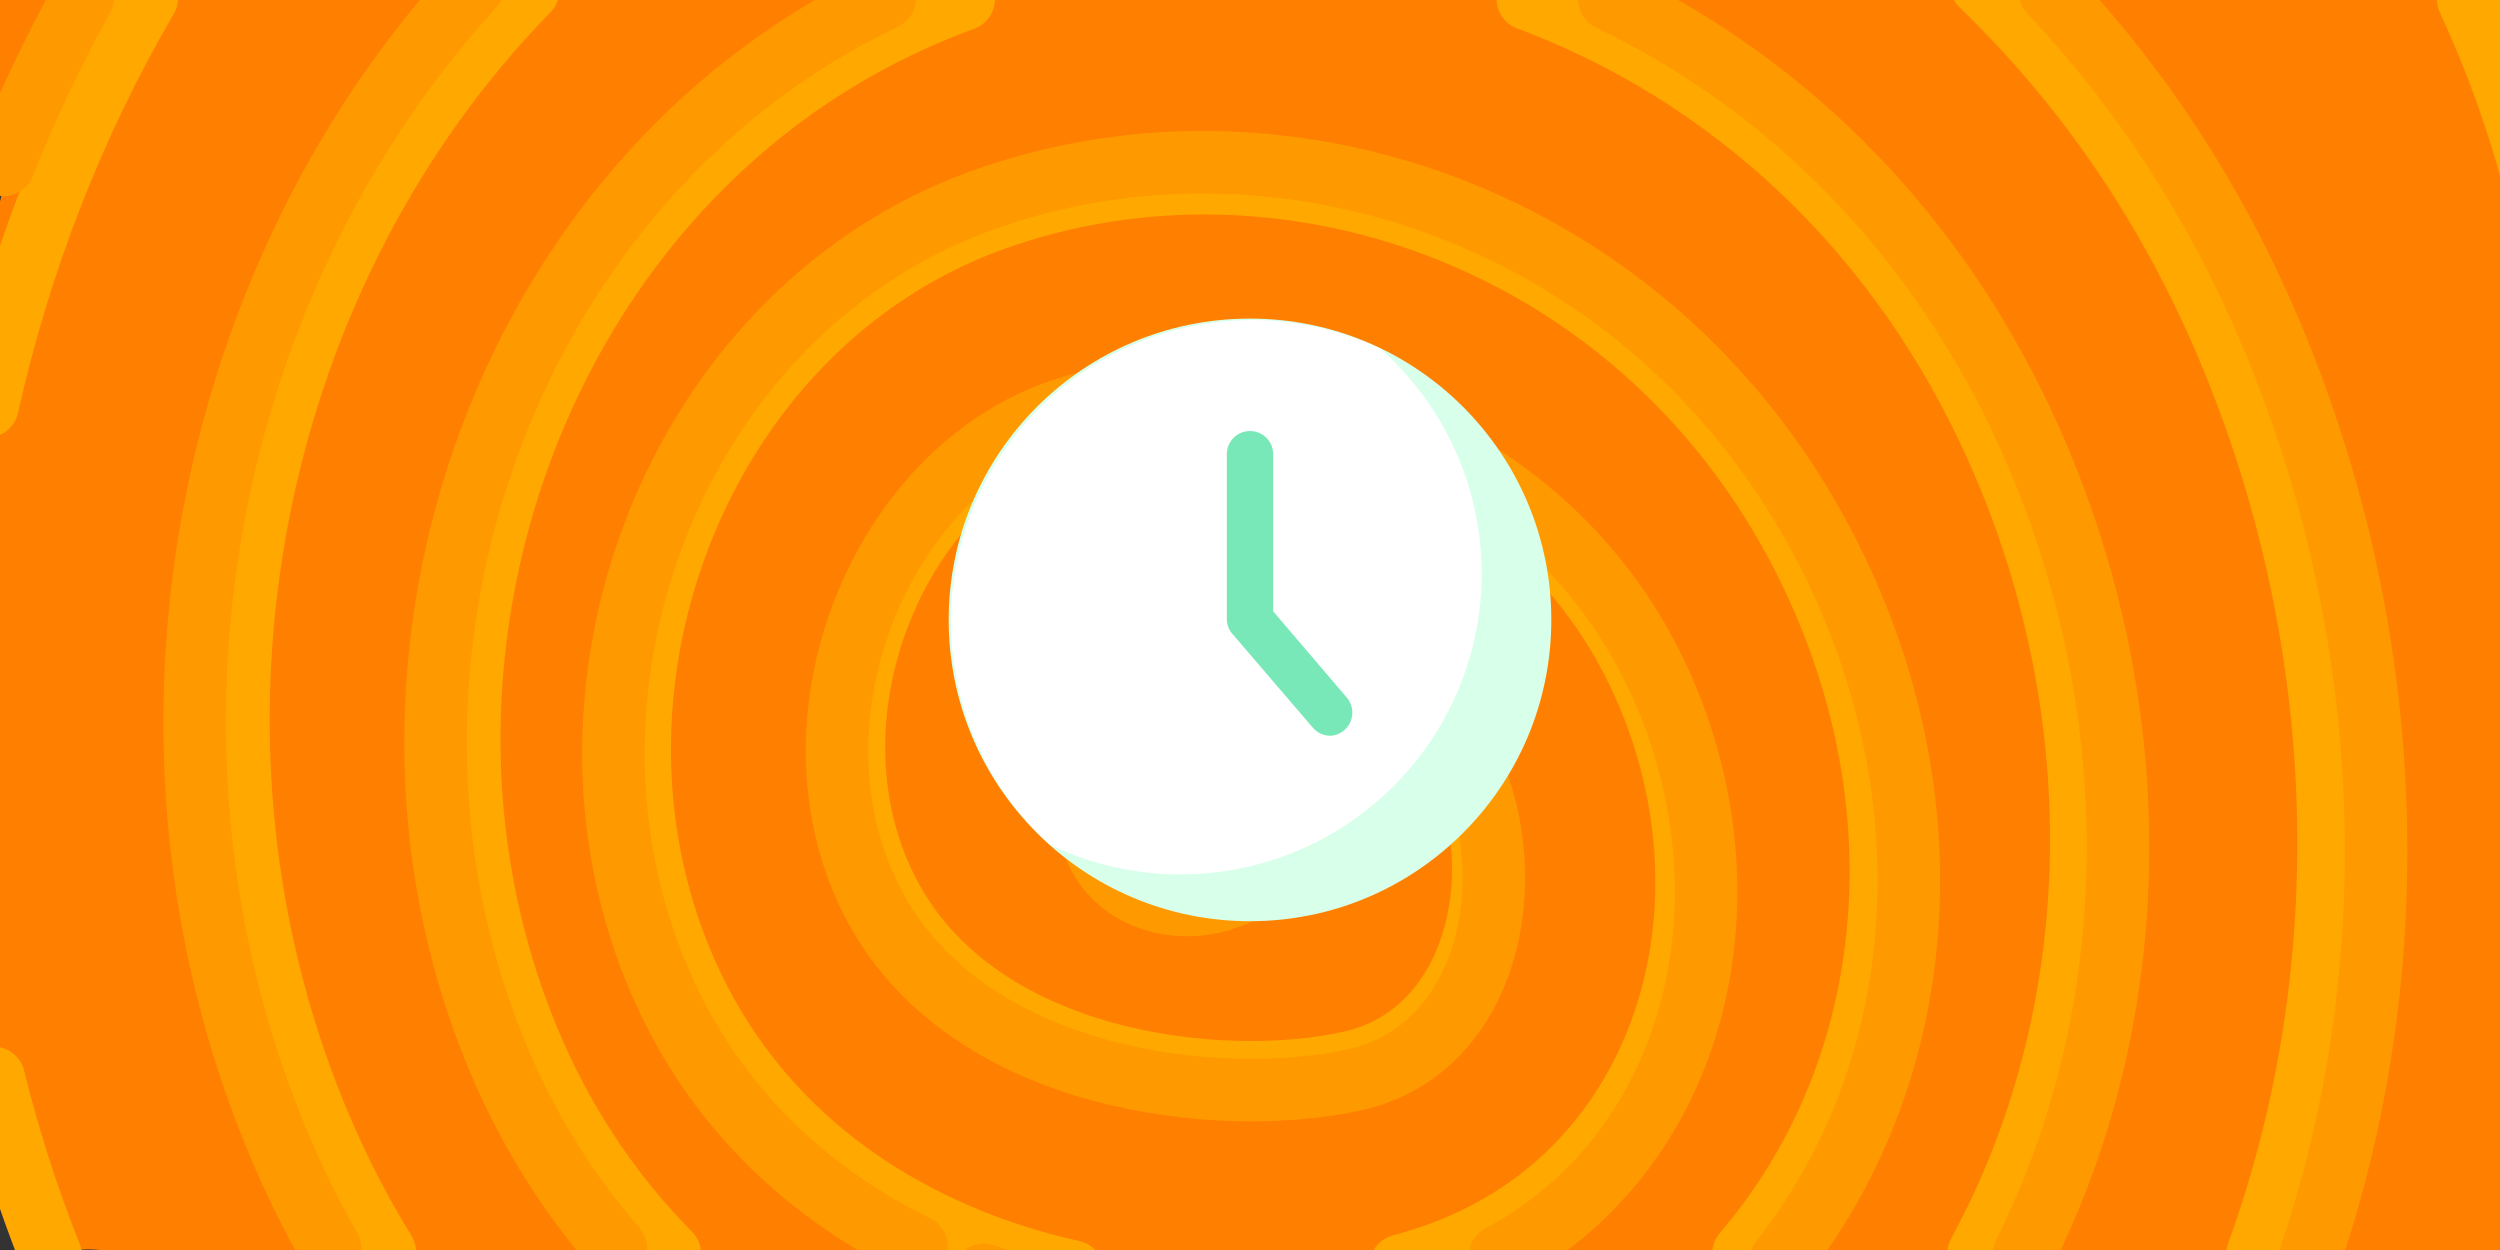 <?xml version="1.0" encoding="UTF-8" standalone="no"?>
<!DOCTYPE svg PUBLIC "-//W3C//DTD SVG 1.1//EN" "http://www.w3.org/Graphics/SVG/1.1/DTD/svg11.dtd">
<!-- Created with Vectornator (http://vectornator.io/) -->
<svg height="300.0pt" stroke-miterlimit="10" style="fill-rule:nonzero;clip-rule:evenodd;stroke-linecap:round;stroke-linejoin:round;" version="1.1" viewBox="0 0 600 300" width="600.0pt" xml:space="preserve" xmlns="http://www.w3.org/2000/svg" xmlns:xlink="http://www.w3.org/1999/xlink">
<rect x="0" y="0" width="600" height="300" fill="#333333" stroke="none"/>
<defs/>
<clipPath id="ArtboardFrame">
<rect height="300" width="600" x="0" y="0"/>
</clipPath>
<g clip-path="url(#ArtboardFrame)" id="无标题">
<path d="M0 48.352C0.838 45.083 1.304 41.753 0.692 38.269C0.692 36.249 0.452 34.286 0 32.406L0 0L377.835 0C379.197 0.02 380.595 0.026 382.003 0L588.057 0C588.96 0.048 589.864 0.048 590.767 0L600 0L600 300L225.551 300C223.416 299.423 221.213 299.131 219.001 299.133C216.789 299.131 214.587 299.423 212.452 300L151.68 300C150.227 299.737 148.73 299.6 147.202 299.6C145.673 299.6 144.176 299.737 142.723 300L89.706 300C87.875 299.799 86.028 299.799 84.197 300L83.68 300C82.227 299.737 80.73 299.6 79.202 299.6C77.673 299.6 76.176 299.737 74.723 300L23.956 300C22.125 299.799 20.278 299.799 18.447 300L4.682 300C4.55 295.007 2.919 290.17-5.52358e-15 286.117L0 48.352Z" fill="#ff8000" fill-rule="nonzero" opacity="1" stroke="none"/>
<path d="M296.998 212.192C284.424 218.097 268.005 213.799 263.657 199.809C259.308 185.819 270.105 150.969 288.151 147.332C306.197 143.694 338.056 154.846 350.457 182.312C362.858 209.779 354.538 248.025 324.193 254.907C293.848 261.789 234.089 255.897 212.798 213.532C191.506 171.167 215.691 112.625 259.352 100.082C303.013 87.538 367.067 106.522 393.305 161.674C419.545 216.826 400.029 282.999 342.597 301.833C340.496 302.522 338.355 303.165 336.179 303.76" fill="none" opacity="1" stroke="#ffa800" stroke-linecap="round" stroke-linejoin="miter" stroke-width="15"/>
<path d="M257.417 305.178C219.673 296.787 184.223 274.901 165.962 236.225C133.507 167.488 167.048 78.778 237.784 52.934C308.521 27.089 396.597 57.65 434.872 137.976C462.272 195.478 454.824 258.421 418.436 300.812" fill="none" opacity="1" stroke="#ffa800" stroke-linecap="round" stroke-linejoin="miter" stroke-width="15"/>
<path d="M160.73 300.88C147.679 287.665 136.64 271.825 128.414 253.262C87.438 160.794 128.533 41.85 224.681 2.407C226.862 1.512 229.059 0.656 231.27-0.161M366.688-0.222C414.557 17.615 456.128 54.765 479.938 109.055C507.945 172.916 505.559 244.445 474.875 300.801" fill="none" opacity="1" stroke="#ffa800" stroke-linecap="round" stroke-linejoin="miter" stroke-width="15"/>
<path d="M92.322 300.428C86.866 291.575 82.042 282.348 77.886 272.816C37.353 180.037 57.936 68.136 126.752-2.299M475.577-3.53C499.715 19.684 519.949 48.557 534.478 82.838C564.514 153.704 566.615 232.701 541.775 301.03M12.229 301.509C6.681 287.569 2.09 273.266-1.51 258.7M-3.012 97.495C4.677 63.1 17.484 29.918 35.215-0.44M592.38-0.138C599 14.127 604.492 29.362 608.712 45.568" fill="none" opacity="1" stroke="#ffa800" stroke-linecap="round" stroke-linejoin="miter" stroke-width="15"/>
<path d="M296.962 214.504C283.84 220.667 266.704 216.181 262.165 201.58C257.626 186.979 268.895 150.608 287.73 146.811C306.564 143.015 339.814 154.653 352.757 183.319C365.7 211.985 357.016 251.903 325.345 259.085C293.675 266.268 231.306 260.118 209.085 215.903C186.864 171.687 212.105 110.588 257.673 97.497C303.241 84.406 370.092 104.218 397.476 161.779C422.365 214.093 407.81 275.909 359.953 301.499M247.582 309.548C243.736 308.493 239.931 307.297 236.173 305.963" fill="none" opacity="1" stroke="#ff9900" stroke-linecap="round" stroke-linejoin="miter" stroke-width="15"/>
<path d="M219.984 299.152C194.938 286.852 173.321 267.37 160.204 239.587C126.331 167.847 161.337 75.263 235.163 48.29C308.988 21.317 400.913 53.213 440.859 137.046C468.543 195.148 462.14 258.57 427.244 302.699" fill="none" opacity="1" stroke="#ff9900" stroke-linecap="round" stroke-linejoin="miter" stroke-width="15"/>
<path d="M147.82 299.607C137.197 287.427 128.105 273.367 121.016 257.368C79.572 163.844 118.57 44.37 212.349-0.392M386.21-0.181C429.137 20.334 465.825 56.544 487.892 106.862C516.146 171.284 514.764 243.181 485.722 301.029" fill="none" opacity="1" stroke="#ff9900" stroke-linecap="round" stroke-linejoin="miter" stroke-width="15"/>
<path d="M79.202 299.6C75.182 292.522 71.536 285.237 68.281 277.776C27.12 183.561 46.345 70.452 113.57-3.304M492.1-1.803C513.441 20.79 531.442 47.95 544.814 79.5C575.233 151.27 578.199 231.032 554.66 300.856M0.871 39.561C6.346 25.792 12.688 12.384 19.86-0.582" fill="none" opacity="1" stroke="#ff9900" stroke-linecap="round" stroke-linejoin="miter" stroke-width="15"/>
<g opacity="1">
<path d="M227.686 148.776C227.686 188.714 260.062 221.09 300 221.09C339.938 221.09 372.314 188.714 372.314 148.776C372.314 108.838 339.938 76.462 300 76.462C260.062 76.462 227.686 108.838 227.686 148.776Z" fill="#d7ffe9" fill-rule="nonzero" opacity="1" stroke="none"/>
<path d="M355.627 137.651C355.591 117.021 346.746 97.388 331.318 83.693C298.906 68.441 260.213 79.216 240.35 109.025C220.487 138.834 225.439 178.693 251.994 202.734C274.386 213.493 300.734 212.004 321.772 198.792C342.81 185.58 355.593 162.493 355.627 137.651Z" fill="#ffffff" fill-rule="nonzero" opacity="1" stroke="none"/>
<path d="M300.223 109.003L300.223 148.776L319.302 171.193" fill="#ffffff" fill-rule="nonzero" opacity="1" stroke="none"/>
<path d="M319.302 176.589C317.676 176.589 316.132 175.878 315.075 174.642L295.995 152.392C295.052 151.417 294.498 150.131 294.437 148.776L294.437 109.003C294.437 105.931 296.928 103.44 300 103.44C303.072 103.44 305.563 105.931 305.563 109.003L305.563 146.718L323.363 167.578C324.656 169.208 324.931 171.423 324.076 173.32C323.222 175.217 321.38 176.478 319.302 176.589Z" fill="#79e8b8" fill-rule="nonzero" opacity="1" stroke="none"/>
</g>
</g>
</svg>
